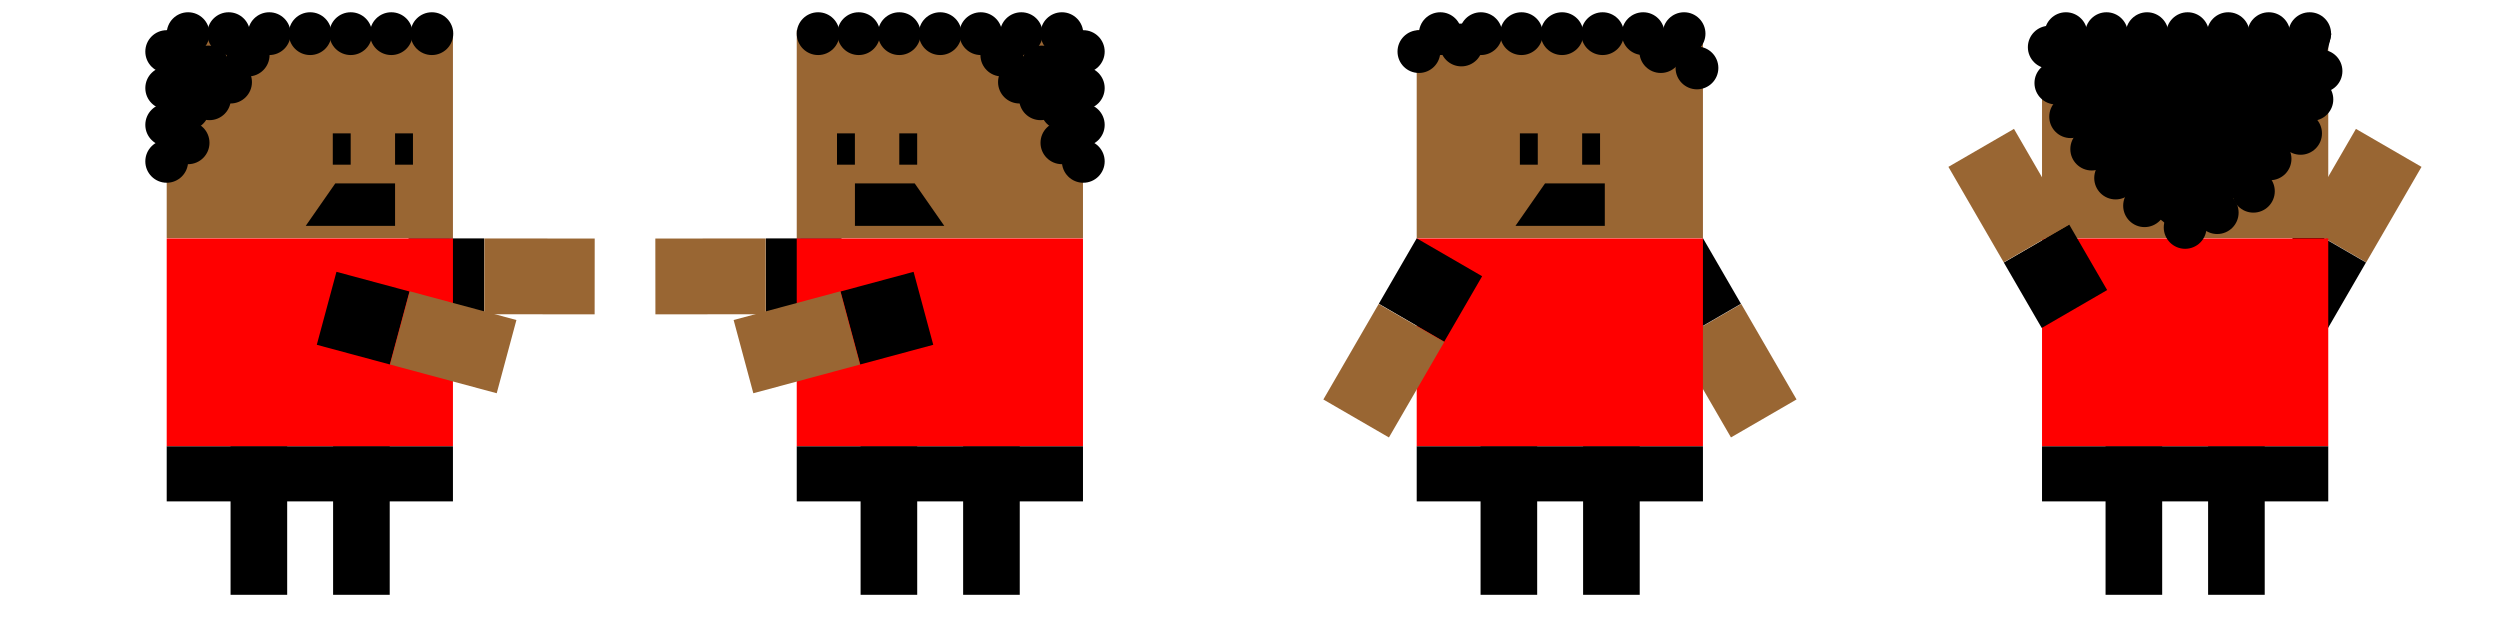 <svg xmlns="http://www.w3.org/2000/svg" xml:space="preserve" width="326.54mm" height="81.635mm" version="1.1"
style="fill-rule:evenodd" viewBox="0 0 7948 1987">
 <!-- @treedbox, treedbox.com -->
 <defs>
  <style type="text/css">
   <![CDATA[
    .fil0 {fill:none}
    .fil4 {fill:black}
    .fil1 {fill:black}
    .fil2 {fill:#996633}
    .fil3 {fill:red}
   ]]>
  </style>
 </defs>
 <g>
  <rect class="fil0" width="1987" height="1987"/>
  <rect class="fil0" x="3974" width="1987" height="1987"/>
  <rect class="fil0" x="5961" width="1987" height="1987"/>
  <rect class="fil1" x="4707" y="1419" width="180" height="472"/>
  <rect class="fil1" x="5033" y="1419" width="180" height="472"/>
  <rect class="fil2" transform="matrix(0.865 -0.501 0.501 0.865 5327.24 1087.04)" width="241" height="351"/>
  <rect class="fil1" transform="matrix(0.832 -0.482 0.482 0.832 5206.38 878.281)" width="250" height="250"/>
  <rect class="fil2" x="4504" y="96" width="910" height="661"/>
  <rect class="fil1" x="5030" y="424" width="56.892" height="99.562"/>
  <rect class="fil1" x="4832" y="424" width="56.892" height="99.562"/>
  <rect class="fil3" x="4504" y="758" width="910" height="661"/>
  <polygon class="fil4" points="4818,718 4912,583 5102,583 5102,718 "/>
  <rect class="fil1" transform="matrix(0.832 0.482 -0.482 0.832 4503.98 757.689)" width="250" height="250"/>
  <rect class="fil2" transform="matrix(0.865 0.501 -0.501 0.865 4383.08 966.429)" width="241" height="351"/>
  <rect class="fil1" x="4504" y="1419" width="910" height="175"/>
  <rect class="fil1" x="6694" y="1419" width="180" height="472"/>
  <rect class="fil1" x="7020" y="1419" width="180" height="472"/>
  <rect class="fil2" transform="matrix(0.865 0.501 -0.501 0.865 7490 409.786)" width="241" height="351"/>
  <rect class="fil1" transform="matrix(0.832 0.482 0.482 -0.832 7193.44 922.027)" width="250" height="250"/>
  <rect class="fil2" x="6492" y="96" width="910" height="661"/>
  <rect class="fil3" x="6492" y="758" width="910" height="661"/>
  <rect class="fil1" transform="matrix(0.832 -0.482 -0.482 -0.832 6491.05 1042.65)" width="250" height="250"/>
  <rect class="fil2" transform="matrix(0.865 -0.501 0.501 0.865 6194.39 530.466)" width="241" height="351"/>
  <rect class="fil1" x="6492" y="1419" width="910" height="175"/>
  <rect class="fil1" x="733" y="1419" width="180" height="472"/>
  <rect class="fil1" x="1059" y="1419" width="180" height="472"/>
  <rect class="fil2" transform="matrix(-0.001 1 -1 -0.001 1890.71 758.392)" width="241" height="351"/>
  <rect class="fil1" transform="matrix(-0.001 0.961 0.961 0.001 1298.81 757.686)" width="250" height="250"/>
  <rect class="fil2" x="530" y="96" width="910" height="661"/>
  <rect class="fil1" x="1256" y="424" width="56.892" height="99.562"/>
  <rect class="fil1" x="1058" y="424" width="56.892" height="99.562"/>
  <rect class="fil3" x="530" y="758" width="910" height="661"/>
  <polygon class="fil4" points="972,718 1066,583 1256,583 1256,718 "/>
  <rect class="fil1" transform="matrix(0.25 -0.928 0.928 0.25 1007.16 1096.18)" width="250" height="250"/>
  <rect class="fil2" transform="matrix(0.26 -0.966 0.966 0.26 1240.08 1158.93)" width="241" height="351"/>
  <rect class="fil1" x="530" y="1419" width="910" height="175"/>
  <circle class="fil1" cx="598" cy="107" r="68"/>
  <circle class="fil1" cx="727" cy="107" r="68"/>
  <circle class="fil1" cx="856" cy="107" r="68"/>
  <circle class="fil1" cx="986" cy="107" r="68"/>
  <circle class="fil1" cx="1115" cy="107" r="68"/>
  <circle class="fil1" cx="1244" cy="107" r="68"/>
  <circle class="fil1" cx="1373" cy="107" r="68"/>
  <circle class="fil1" cx="530" cy="164" r="68"/>
  <circle class="fil1" cx="530" cy="280" r="68"/>
  <circle class="fil1" cx="530" cy="397" r="68"/>
  <circle class="fil1" cx="530" cy="513" r="68"/>
  <circle class="fil1" cx="598" cy="454" r="68"/>
  <circle class="fil1" cx="598" cy="345" r="68"/>
  <circle class="fil1" cx="598" cy="236" r="68"/>
  <circle class="fil1" cx="662" cy="213" r="68"/>
  <circle class="fil1" cx="789" cy="175" r="68"/>
  <circle class="fil1" cx="666" cy="314" r="68"/>
  <circle class="fil1" cx="733" cy="261" r="68"/>
  <circle class="fil1" cx="4579" cy="107" r="68"/>
  <circle class="fil1" cx="4708" cy="107" r="68"/>
  <circle class="fil1" cx="4837" cy="107" r="68"/>
  <circle class="fil1" cx="4966" cy="107" r="68"/>
  <circle class="fil1" cx="5095" cy="107" r="68"/>
  <circle class="fil1" cx="5224" cy="107" r="68"/>
  <circle class="fil1" cx="5354" cy="107" r="68"/>
  <circle class="fil1" cx="4511" cy="164" r="68"/>
  <circle class="fil1" cx="4646" cy="143" r="68"/>
  <circle class="fil1" cx="6568" cy="107" r="68"/>
  <circle class="fil1" cx="6697" cy="107" r="68"/>
  <circle class="fil1" cx="6826" cy="107" r="68"/>
  <circle class="fil1" cx="6955" cy="107" r="68"/>
  <circle class="fil1" cx="7084" cy="107" r="68"/>
  <circle class="fil1" cx="7213" cy="107" r="68"/>
  <circle class="fil1" cx="7343" cy="107" r="68"/>
  <circle class="fil1" cx="5280" cy="164" r="68"/>
  <circle class="fil1" cx="5395" cy="216" r="68"/>
  <path class="fil1" d="M7412 107c-303,-4 -607,-7 -911,-11 17,226 151,448 446,662 251,-187 416,-401 465,-651z"/>
  <circle class="fil1" cx="6515" cy="150" r="68"/>
  <circle class="fil1" cx="6536" cy="264" r="68"/>
  <circle class="fil1" cx="6583" cy="371" r="68"/>
  <circle class="fil1" cx="6650" cy="474" r="68"/>
  <circle class="fil1" cx="6726" cy="566" r="68"/>
  <circle class="fil1" cx="6818" cy="654" r="68"/>
  <circle class="fil1" cx="6947" cy="723" r="68"/>
  <circle class="fil1" cx="7049" cy="676" r="68"/>
  <circle class="fil1" cx="7164" cy="608" r="68"/>
  <circle class="fil1" cx="7217" cy="505" r="68"/>
  <circle class="fil1" cx="7314" cy="424" r="68"/>
  <circle class="fil1" cx="7350" cy="316" r="68"/>
  <circle class="fil1" cx="7379" cy="226" r="68"/>
  <rect class="fil0" x="1987" width="1987" height="1987"/>
  <rect class="fil1" x="3062" y="1419" width="180" height="472"/>
  <rect class="fil1" x="2736" y="1419" width="180" height="472"/>
  <rect class="fil2" transform="matrix(0.001 1 1 -0.001 2083.43 758.392)" width="241" height="351"/>
  <rect class="fil1" transform="matrix(0.001 0.961 -0.961 0.001 2675.32 757.686)" width="250" height="250"/>
  <rect class="fil2" x="2533" y="96" width="910" height="661"/>
  <rect class="fil1" x="2661" y="424" width="56.892" height="99.562"/>
  <rect class="fil1" x="2859" y="424" width="56.892" height="99.562"/>
  <rect class="fil3" x="2533" y="758" width="910" height="661"/>
  <polygon class="fil4" points="3002,718 2908,583 2718,583 2718,718 "/>
  <rect class="fil1" transform="matrix(-0.25 -0.928 -0.928 0.25 2966.98 1096.18)" width="250" height="250"/>
  <rect class="fil2" transform="matrix(-0.26 -0.966 -0.966 0.26 2734.06 1158.93)" width="241" height="351"/>
  <rect class="fil1" x="2533" y="1419" width="910" height="175"/>
  <circle class="fil1" cx="3376" cy="107" r="68"/>
  <circle class="fil1" cx="3247" cy="107" r="68"/>
  <circle class="fil1" cx="3118" cy="107" r="68"/>
  <circle class="fil1" cx="2989" cy="107" r="68"/>
  <circle class="fil1" cx="2859" cy="107" r="68"/>
  <circle class="fil1" cx="2730" cy="107" r="68"/>
  <circle class="fil1" cx="2601" cy="107" r="68"/>
  <circle class="fil1" cx="3444" cy="164" r="68"/>
  <circle class="fil1" cx="3444" cy="280" r="68"/>
  <circle class="fil1" cx="3444" cy="397" r="68"/>
  <circle class="fil1" cx="3444" cy="513" r="68"/>
  <circle class="fil1" cx="3376" cy="454" r="68"/>
  <circle class="fil1" cx="3376" cy="345" r="68"/>
  <circle class="fil1" cx="3376" cy="236" r="68"/>
  <circle class="fil1" cx="3312" cy="213" r="68"/>
  <circle class="fil1" cx="3185" cy="175" r="68"/>
  <circle class="fil1" cx="3308" cy="314" r="68"/>
  <circle class="fil1" cx="3241" cy="261" r="68"/>
 </g>
</svg>

